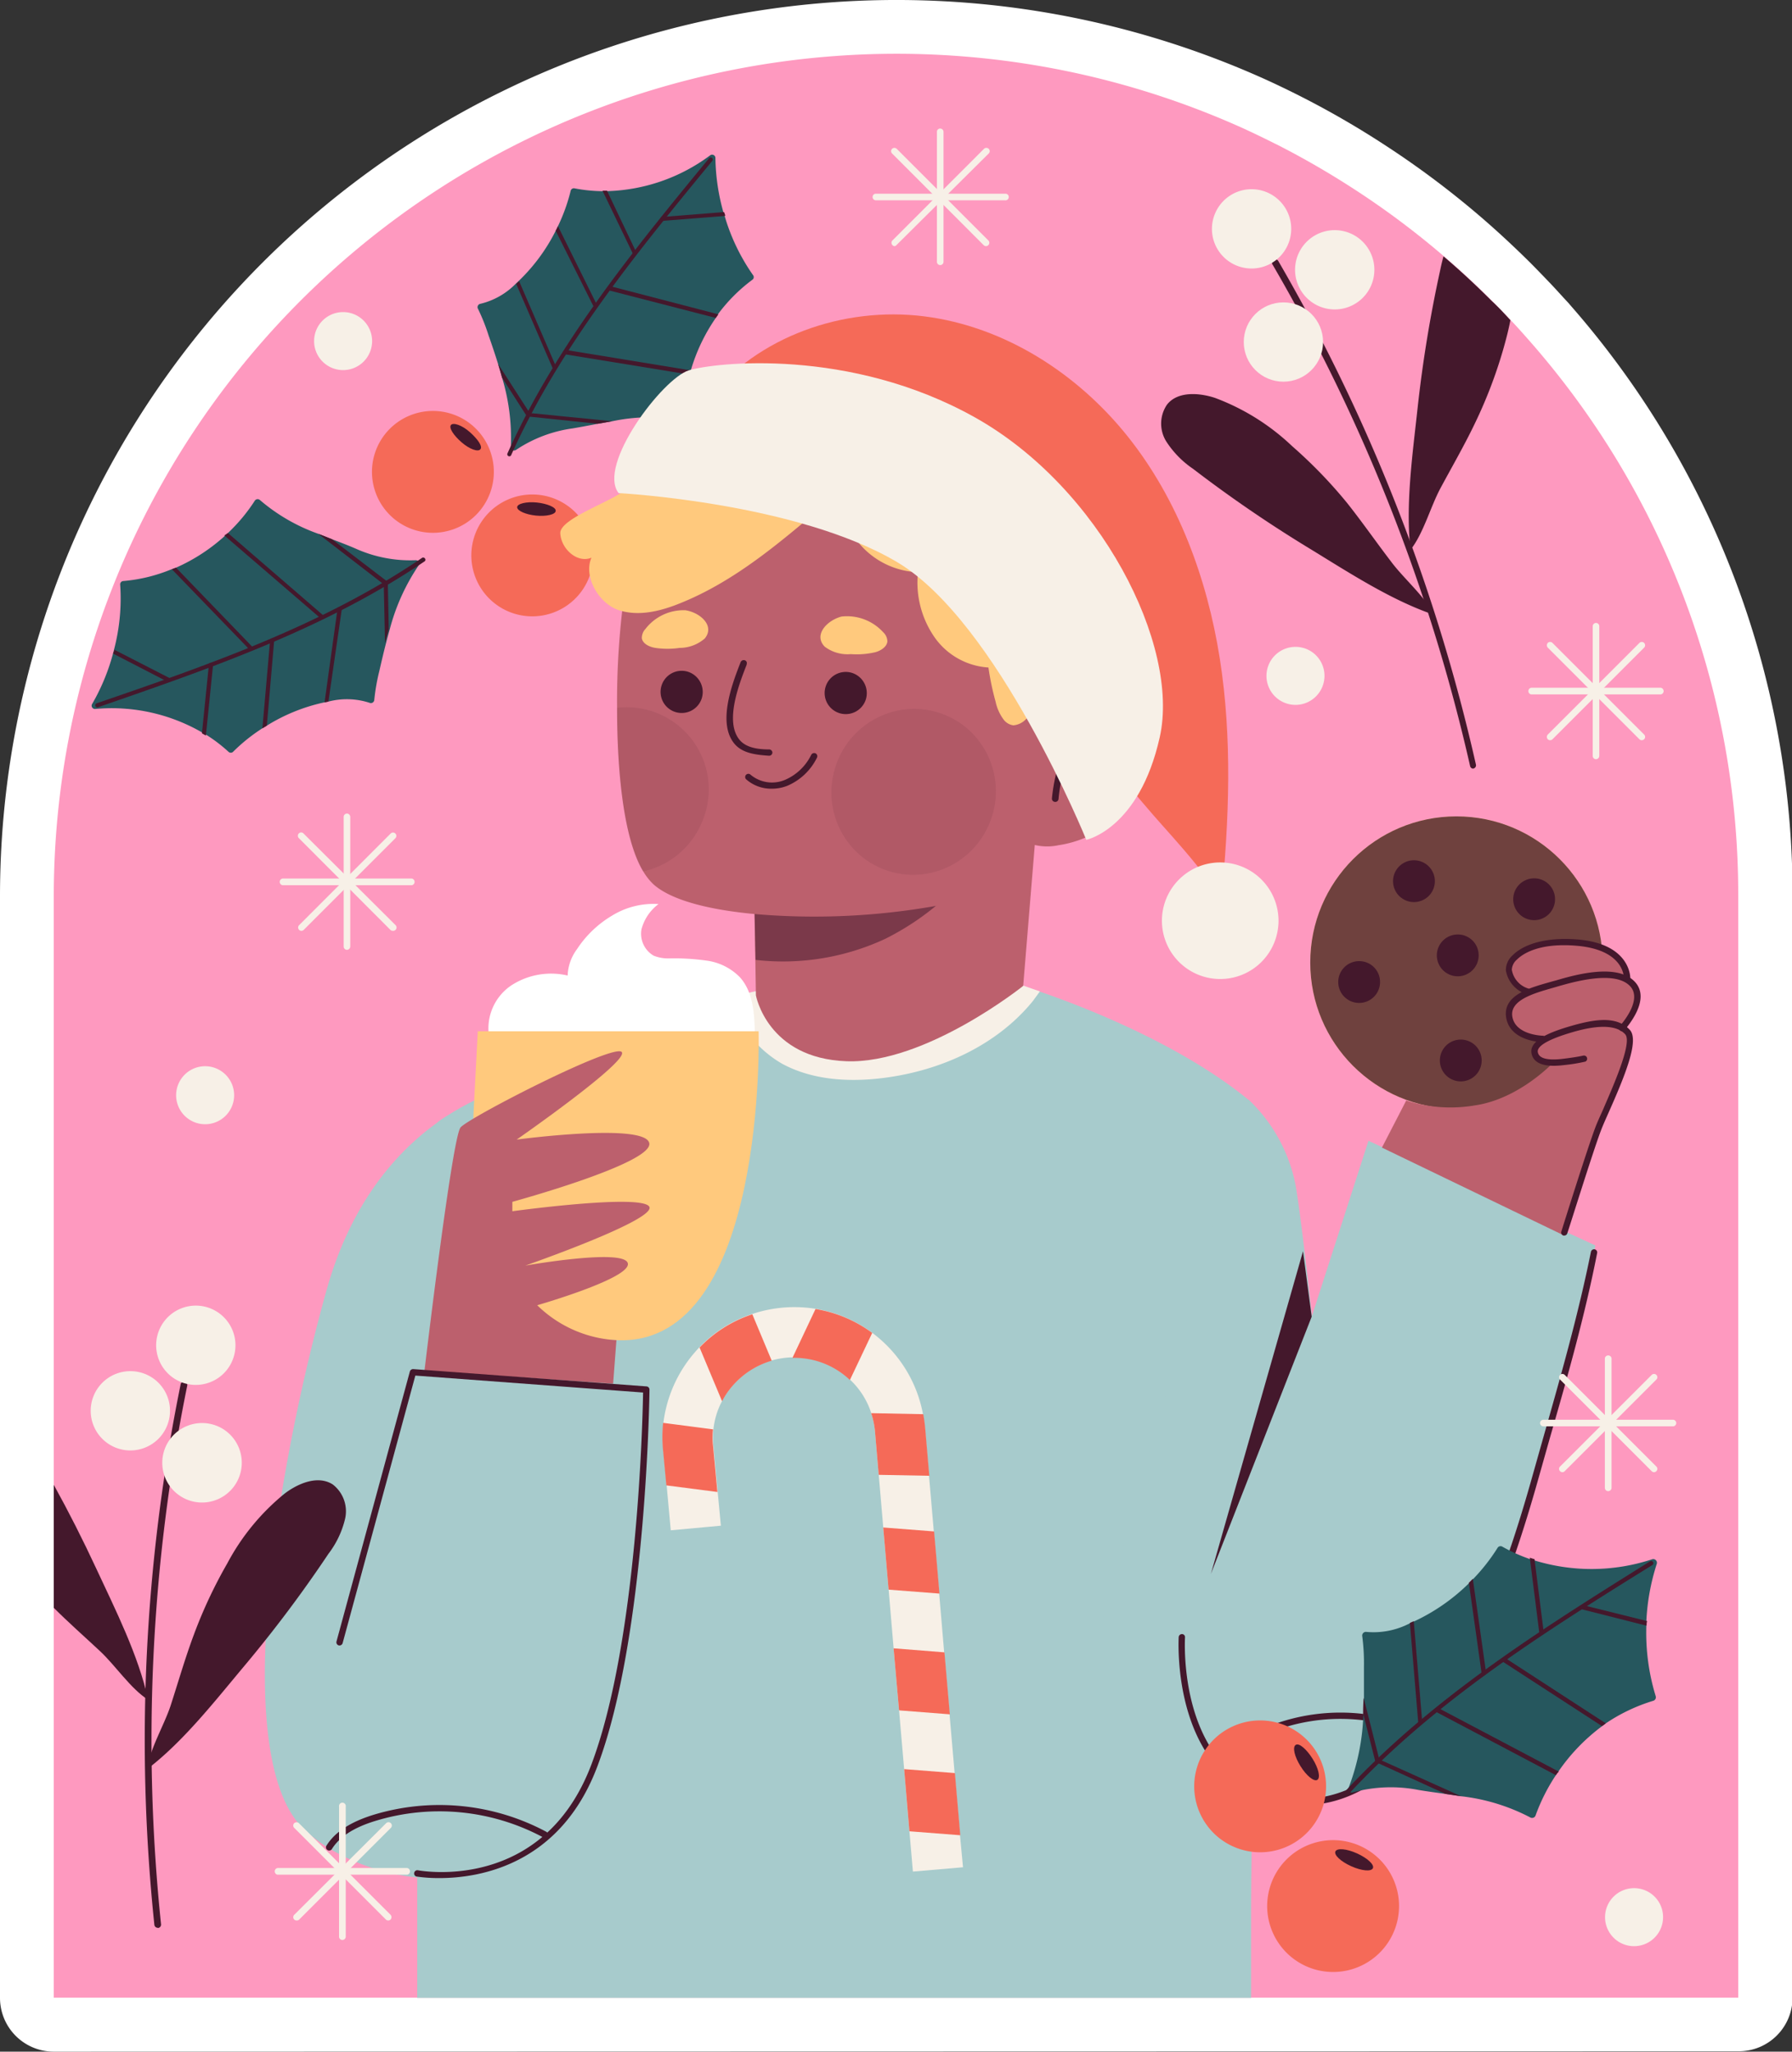 <svg xmlns="http://www.w3.org/2000/svg" viewBox="0 0 190.27 217.86"><rect x="0" y="0" width="190.27" height="217.86" fill="#333333" stroke="none"/><g id="OBJECTS"><path d="M5.71,217.86A5.71,5.71,0,0,1,0,212.15v-117A95.19,95.19,0,0,1,134.29,8.4c1.15.52,2.33,1.09,3.61,1.73l.39.2a94.1,94.1,0,0,1,8.56,4.95A95.85,95.85,0,0,1,157,22.84c1.84,1.57,3.66,3.26,5.42,5,.72.72,1.42,1.45,2.12,2.18s1.32,1.44,2,2.16l.15.18a95,95,0,0,1,23.64,62.75v117a5.71,5.71,0,0,1-5.71,5.71Z" fill="#fff"/><path d="M184.56,95.13v117H5.71v-117A89.49,89.49,0,0,1,131.94,13.6c1.18.54,2.34,1.1,3.49,1.68l.15.07a90.42,90.42,0,0,1,8.16,4.71,88.44,88.44,0,0,1,9.53,7.12c1.76,1.5,3.46,3.08,5.1,4.72.68.67,1.34,1.37,2,2.06s1.23,1.33,1.82,2v0A89,89,0,0,1,184.56,95.13Z" fill="#fe99bf"/><path d="M52,52.44a6.47,6.47,0,1,1-3.71-8.37A6.47,6.47,0,0,1,52,52.44Z" fill="#f56a58"/><path d="M62.55,61.31a6.47,6.47,0,1,1-3.71-8.37A6.47,6.47,0,0,1,62.55,61.31Z" fill="#f56a58"/><path d="M51,47.71c-.24.3-1.14,0-2-.75s-1.36-1.54-1.12-1.83,1.15,0,2,.75S51.28,47.42,51,47.71Z" fill="#44182c"/><path d="M59,54.25c0,.38-1,.61-2.09.5s-2-.51-2-.89,1-.61,2.08-.5S59.06,53.87,59,54.25Z" fill="#44182c"/><path d="M76,33.76a19.22,19.22,0,0,0-2.66,5.6c0,.14-.08.29-.11.42a18.51,18.51,0,0,0-.64,4.43.37.37,0,0,1-.43.34,19.79,19.79,0,0,0-7.15.18L63.46,45h0c-.88.17-1.77.34-2.65.49a14.28,14.28,0,0,0-6,2.27.44.44,0,0,1-.26.08h0a.38.38,0,0,1-.31-.37s0,0,0,0a22.22,22.22,0,0,0-.94-7.4h0c-.14-.5-.28-1-.43-1.47-.31-1-.65-2-1-3a20.56,20.56,0,0,0-1.12-2.81.36.36,0,0,1,.26-.53,7.8,7.8,0,0,0,3.79-2.17l.31-.29s0,0,0,0A19.43,19.43,0,0,0,59,24.51a4.44,4.44,0,0,0,.24-.49h0a19.23,19.23,0,0,0,1.36-3.79A.35.35,0,0,1,61,20a16.39,16.39,0,0,0,2.9.3c.16,0,.31,0,.48,0a19.19,19.19,0,0,0,11-3.79.35.35,0,0,1,.58.28,22.28,22.28,0,0,0,.86,5.79c0,.14.09.28.14.42a21.31,21.31,0,0,0,3,6.22.34.34,0,0,1-.08.49,17.54,17.54,0,0,0-3.71,3.74Z" fill="#26575e"/><path d="M67.48,27.11a.24.24,0,0,1-.29-.1l0-.08-3.22-6.68c.16,0,.31,0,.48,0l3,6.31.14.28A.22.22,0,0,1,67.48,27.11Z" fill="#44182c"/><path d="M77,22.93l-6.58.52a.13.13,0,0,1-.09,0A.22.22,0,0,1,70.4,23l.42,0,6.06-.48C76.92,22.65,77,22.79,77,22.93Z" fill="#44182c"/><path d="M63.36,32.69a.19.19,0,0,1-.18,0,.23.23,0,0,1-.12-.1L63,32.5l-4-8a4.44,4.44,0,0,0,.24-.49l4,8.08.15.3A.21.21,0,0,1,63.36,32.69Z" fill="#44182c"/><path d="M76.28,33.38l-.28.38-11.25-2.9h0a.22.22,0,0,1-.13-.26.21.21,0,0,1,.27-.15l.14,0Z" fill="#44182c"/><path d="M59,39.27a.24.24,0,0,1-.3-.12v0l-3.89-9,.31-.29s0,0,0,0l3.84,8.89.13.31A.22.22,0,0,1,59,39.27Z" fill="#44182c"/><path d="M73.23,39.78,60.09,37.64l-.14,0h0a.22.22,0,0,1,.11-.43l.33,0,13,2.13C73.3,39.5,73.26,39.65,73.23,39.78Z" fill="#44182c"/><path d="M65,44.73,63.46,45h0l-7.19-.75-.23,0H56a.2.2,0,0,1-.09-.09l0,0-2.6-4.05h0c-.14-.5-.28-1-.43-1.47l3.28,5.09.1.16.3,0Z" fill="#44182c"/><path d="M54,48.44h0a.22.22,0,0,1-.12-.29C59.12,36.48,67.34,26.47,75.29,16.8a.22.22,0,0,1,.34.28C67.7,26.73,59.49,36.71,54.28,48.32A.21.21,0,0,1,54,48.44Z" fill="#44182c"/><path d="M18.69,60.28a19.33,19.33,0,0,0,5.19-3.38l.32-.3a18.48,18.48,0,0,0,2.86-3.44.36.36,0,0,1,.54-.06,19.51,19.51,0,0,0,6.19,3.58l1.46.58h0c.85.32,1.69.64,2.52,1a14.14,14.14,0,0,0,6.34,1.23.38.38,0,0,1,.26.07h0a.38.38,0,0,1,.08.48l0,0a22,22,0,0,0-3.07,6.8h0c-.14.49-.28,1-.4,1.48-.26,1-.49,2-.72,3a21.49,21.49,0,0,0-.52,3,.36.36,0,0,1-.5.31,7.79,7.79,0,0,0-4.37-.13l-.41.08h0a19.19,19.19,0,0,0-6.09,2.45l-.47.28h0a18.63,18.63,0,0,0-3.15,2.52.35.35,0,0,1-.49,0,16.23,16.23,0,0,0-2.31-1.77l-.42-.24a19.17,19.17,0,0,0-11.39-2.54.35.35,0,0,1-.35-.54A22,22,0,0,0,12,69.4a3.39,3.39,0,0,0,.11-.43,21.34,21.34,0,0,0,.65-6.89.35.35,0,0,1,.33-.38,17.14,17.14,0,0,0,5.12-1.25Z" fill="#26575e"/><path d="M22.46,70.4a.29.29,0,0,1,.15.09.2.2,0,0,1,0,.15v.09l-.75,7.38-.42-.24.71-7,0-.31A.23.23,0,0,1,22.46,70.4Z" fill="#44182c"/><path d="M12.15,69,18,72a.19.19,0,0,1,.08.07.23.23,0,0,1,0,.23.23.23,0,0,1-.29.09l-.37-.19L12,69.4A3.39,3.39,0,0,0,12.15,69Z" fill="#44182c"/><path d="M28.9,67.8a.21.21,0,0,1,.15.09.27.27,0,0,1,.05.15v.11l-.77,8.91-.47.28.79-9,0-.34A.23.23,0,0,1,28.9,67.8Z" fill="#44182c"/><path d="M18.25,60.45l.44-.17,8.06,8.36h0a.2.2,0,0,1,0,.28.21.21,0,0,1-.31,0l-.11-.11Z" fill="#44182c"/><path d="M36.09,64.51a.19.19,0,0,1,.14.09.22.22,0,0,1,.05.16v0l-1.41,9.74-.41.08h0L35.79,65l.05-.34A.21.21,0,0,1,36.09,64.51Z" fill="#44182c"/><path d="M24.2,56.6l10.07,8.7.11.1,0,0a.23.23,0,0,1,0,.28.22.22,0,0,1-.31,0l-.25-.21-10-8.61Z" fill="#44182c"/><path d="M33.79,56.68l1.46.58h0L41,61.66l.18.14,0,0a.28.28,0,0,1,0,.13V62l.1,4.82h0c-.14.49-.28,1-.4,1.48l-.13-6.06v-.19l-.24-.18Z" fill="#44182c"/><path d="M45.11,59.29h0a.21.21,0,0,1,0,.3C34.49,66.8,22.25,71,10.41,75.1a.22.22,0,0,1-.28-.14.22.22,0,0,1,.14-.28c11.81-4.06,24-8.27,34.54-15.44A.22.22,0,0,1,45.11,59.29Z" fill="#44182c"/><path d="M135,144.56q-.2,3.49-.41,7.16c-.3,4.85-.61,9.85-.84,14.79-.3,6.29-.49,12.45-.63,17.85-.06,2-.09,4-.13,5.74,0,.25,0,.49,0,.73-.14,7.09-.15,11.78-.15,11.78v9.54H44.3c0-3,0-7.44,0-12.78,0-.14,0-.29,0-.44q0-3.21,0-6.8c0-14.08.19-31.86.53-46.34s.88-25.91,1.73-26.68a2,2,0,0,1,.25-.2s0,0,0,0A27.82,27.82,0,0,1,50.34,117c.89-.42,1.91-.9,3-1.4h0c3.76-1.7,8.55-3.7,13.13-5.5l1.48-.58c3.62-1.41,7-2.64,9.51-3.45.77-.24,1.46-.45,2-.61l.71-.18a5,5,0,0,1,1.21-.17c3.1.22,27.18-.42,27.18-.42s.64.2,1.76.58c4.11,1.4,14.58,5.35,22,11.32a2.27,2.27,0,0,1,.32.3l.09.09C135.79,120.29,135.71,131.3,135,144.56Z" fill="#a7cbcc"/><path d="M102.25,198.28l-5.32.46-.37-4.29L96,187.86l-.54-6.24L94.88,175l-.53-6.23-.57-6.6-.48-5.59-.39-4.55a8.55,8.55,0,0,0-.41-2,8.39,8.39,0,0,0-2.26-3.54,8.53,8.53,0,0,0-6.1-2.35h-.26a9.7,9.7,0,0,0-1.94.32,8.73,8.73,0,0,0-4.15,2.66,7.87,7.87,0,0,0-1.12,1.65,8.2,8.2,0,0,0-.92,3,7.79,7.79,0,0,0,0,1.81l.45,4.83.34,3.6-5.32.49-.44-4.79-.34-3.64a14.21,14.21,0,0,1,0-3,14,14,0,0,1,3.31-7.44c.17-.2.34-.39.52-.57a13.65,13.65,0,0,1,5.6-3.53,14.15,14.15,0,0,1,3.74-.71,14.57,14.57,0,0,1,3,.16A13.91,13.91,0,0,1,98,150.17c.09.47.15.94.2,1.43l.44,5.11.51,5.91.57,6.6.53,6.24.57,6.58.54,6.24.57,6.6Z" fill="#f7f0e7"/><polygon points="99.75 169.22 94.35 168.8 93.78 162.2 99.18 162.62 99.75 169.22" fill="#f56a58"/><path d="M98.67,156.71l-5.37-.1-.39-4.55a8.55,8.55,0,0,0-.41-2l5.53.11c.09.47.15.94.2,1.43Z" fill="#f56a58"/><path d="M92.61,141.54l-2.37,5a8.53,8.53,0,0,0-6.1-2.35L86.59,139A13.87,13.87,0,0,1,92.61,141.54Z" fill="#f56a58"/><path d="M77.79,147.15a7.87,7.87,0,0,0-1.12,1.65l-2.39-5.71a13.65,13.65,0,0,1,5.6-3.53l2.06,4.93A8.73,8.73,0,0,0,77.79,147.15Z" fill="#f56a58"/><path d="M75.72,153.6l.45,4.83-5.42-.7-.34-3.64a14.21,14.21,0,0,1,0-3l5.3.69A7.79,7.79,0,0,0,75.72,153.6Z" fill="#f56a58"/><polygon points="100.85 182.04 95.46 181.62 94.88 175.03 100.28 175.46 100.85 182.04" fill="#f56a58"/><polygon points="101.96 194.88 96.56 194.46 96 187.86 101.39 188.28 101.96 194.88" fill="#f56a58"/><path d="M110.41,105.27c-.23.34-.47.65-.72,1-3.86,4.76-9.87,7.46-16,8.21-3.62.44-7.45.21-10.66-1.53a12.14,12.14,0,0,1-5.17-6c-.14-.3-.28-.59-.4-.88a16.15,16.15,0,0,1,4-1c3.1.22,27.18-.42,27.18-.42S109.29,104.89,110.41,105.27Z" fill="#f7f0e7"/><path d="M108.64,104.69s-10.35,8.3-18.76,8-9.62-7-9.62-7l-.06-3.8L80,91,80,87.73,111,76Z" fill="#bc606d"/><g opacity="0.54"><path d="M105.57,89A28.25,28.25,0,0,1,94,99.69a25.72,25.72,0,0,1-13.78,2.24L80,91a57.53,57.53,0,0,1,9.51-1.29C94.76,89.33,100.38,89.92,105.57,89Z" fill="#44182c"/></g><path d="M113.62,67.72,113.54,69s-.25,1.24-.65,3.18c0,.21-.09.45-.14.68h0c-.56,2.61-1.38,6.23-2.31,9.74v0c-.63,2.34-1.31,4.62-2,6.56a17.43,17.43,0,0,1-2.06,4.28c-.9,1.13-3.56,2.09-7.09,2.77a73.88,73.88,0,0,1-19.16.85h0c-4.77-.44-8.83-1.44-10.74-3.15a6.18,6.18,0,0,1-1.12-1.43C66.19,89,65.52,81.82,65.52,75.16a84.09,84.09,0,0,1,.72-11.72,24,24,0,0,1,31-21.07c.66.21,1.31.45,2,.72C109.48,47.43,115.38,57,113.62,67.72Z" fill="#bc606d"/><path d="M68.52,66.8a1.38,1.38,0,0,0-.37,1c.12.57.8.9,1.44,1a8.79,8.79,0,0,0,2.56,0,4.09,4.09,0,0,0,2.68-1c1.12-1.37-.53-2.78-2.07-3A5.12,5.12,0,0,0,68.52,66.8Z" fill="#ffc97d"/><path d="M93.76,67.12a1.38,1.38,0,0,1,.46,1c-.06.57-.71,1-1.34,1.15a8.69,8.69,0,0,1-2.55.19,4,4,0,0,1-2.76-.79c-1.24-1.26.27-2.81,1.78-3.2A5.19,5.19,0,0,1,93.76,67.12Z" fill="#ffc97d"/><path d="M81.64,80.25h0C80.26,80.15,78.86,80,78,79c-1.87-2.21-.25-6.41.63-8.67a.36.36,0,0,1,.44-.22.31.31,0,0,1,.21.41l0,.06c-.83,2.12-2.36,6.08-.74,8,.69.82,1.94,1,3.15,1a.35.35,0,0,1,.32.36A.35.35,0,0,1,81.64,80.25Z" fill="#44182c"/><path d="M81.92,83.75a4,4,0,0,1-2.7-1,.34.34,0,0,1,0-.48.34.34,0,0,1,.48,0,3.54,3.54,0,0,0,3.61.56,5.53,5.53,0,0,0,2.83-2.69.36.36,0,0,1,.46-.14.34.34,0,0,1,.14.46,6.21,6.21,0,0,1-3.19,3A4.5,4.5,0,0,1,81.92,83.75Z" fill="#44182c"/><path d="M74.5,74.19a2.24,2.24,0,1,1-1.43-2.85A2.26,2.26,0,0,1,74.5,74.19Z" fill="#44182c"/><path d="M91.92,74.31a2.24,2.24,0,1,1-1.43-2.85A2.26,2.26,0,0,1,91.92,74.31Z" fill="#44182c"/><g opacity="0.32"><g opacity="0.31"><ellipse cx="97.01" cy="84.09" rx="8.82" ry="8.72" transform="translate(-14.84 147.11) rotate(-70.32)" fill="#44182c"/></g><g opacity="0.31"><path d="M74.71,86.85a8.84,8.84,0,0,1-6.45,5.69C66.19,89,65.51,81.82,65.52,75.16a8.72,8.72,0,0,1,9.19,11.69Z" fill="#44182c"/></g></g><path d="M118,72.73A5.66,5.66,0,0,1,120.24,74a6.19,6.19,0,0,1,1.6,3.43,10.59,10.59,0,0,1-2.15,8.13,11.52,11.52,0,0,1-7.29,4.19,5.72,5.72,0,0,1-4.42-.85c-3.39-2.67-1.88-9-.17-12.27S114.58,71.68,118,72.73Z" fill="#bc606d"/><path d="M112,85.15h0a.34.34,0,0,1-.31-.36,19,19,0,0,1,6.26-12.34.33.33,0,1,1,.44.5,18.26,18.26,0,0,0-6,11.9A.34.34,0,0,1,112,85.15Z" fill="#44182c"/><path d="M113.62,67.72,113.54,69s-.25,1.24-.65,3.18c-.06.08-.13.15-.19.22-.21.24-.41.46-.65.7-1,1.06-2,2.11-3,3.13a2.07,2.07,0,0,1-1.45.79,1.54,1.54,0,0,1-1-.56,4.89,4.89,0,0,1-.89-1.95,28.56,28.56,0,0,1-.76-3.63,7.56,7.56,0,0,1-5.87-3.43,10.19,10.19,0,0,1-1.61-6.69,8.56,8.56,0,0,1-6.29-3.11,12,12,0,0,1-2.93-6.38,21.72,21.72,0,0,1,5.06-6.47,13.54,13.54,0,0,1,3.92-2.46c.66.21,1.31.45,2,.72C109.48,47.43,115.38,57,113.62,67.72Z" fill="#ffc97d"/><path d="M99.71,43.16A13.21,13.21,0,0,0,94.18,41c-11.89-2.3-19.85,1.52-27.58,10.8-1,1.26-7.19,3.19-7.11,4.83s1.79,3.22,3.31,2.59c-.88,2,.77,4.87,2.9,5.57s4.48.1,6.56-.75C78,61.72,82.73,57.68,87.4,53.72a2.28,2.28,0,0,1,.6-.36,102,102,0,0,0,10-5.59,6,6,0,0,0,1.71-1.45C100.14,45.7,100.31,43.61,99.71,43.16Z" fill="#ffc97d"/><path d="M75.11,42.47c5.3-6.76,14.47-9.95,23-8.88s16.29,6.06,21.64,12.77,8.42,15.06,9.76,23.54,1,17.15.16,25.69c-2.23-3.77-5.53-7-8.36-10.37C107.86,69.4,93.4,52.29,75.11,42.47Z" fill="#f56a58"/><path d="M135.75,97.78a6.19,6.19,0,1,1-6.19-6.2A6.19,6.19,0,0,1,135.75,97.78Z" fill="#f7f0e7"/><path d="M65.68,52.36s18.92,1,29.59,7.34,20.07,29.48,20.07,29.48,5.62-1.15,7.8-10.9-6.31-26.49-19.61-33.95-27.64-5.85-30.4-5S63.38,49.38,65.68,52.36Z" fill="#f7f0e7"/><path d="M55.78,115s-15.6,2.29-21.11,22-10.32,50-2.29,57.35,26.15,7.8,29.13-4.82S55.78,115,55.78,115Z" fill="#a7cbcc"/><path d="M51.93,110.09a5.51,5.51,0,0,1,2.34-5.44,7.74,7.74,0,0,1,6-1.06,5,5,0,0,1,1-2.81A11.42,11.42,0,0,1,65,97.22,8.39,8.39,0,0,1,69.92,96a4.92,4.92,0,0,0-1.81,2.68,2.7,2.7,0,0,0,1.29,2.8,4.16,4.16,0,0,0,1.72.29,24.6,24.6,0,0,1,3.94.24,6.07,6.07,0,0,1,3.48,1.74c1.43,1.56,1.56,3.87,1.61,6C70.73,110.3,61.36,110,51.93,110.09Z" fill="#fff"/><path d="M50.27,118.35l.46-8.84H80.55s.92,33.15-14.8,32.81S50.16,124.54,50.27,118.35Z" fill="#ffc97d"/><path d="M45.07,145.56S48,120.79,48.9,119.72s16.36-9,17.12-8-11.16,9.29-11.16,9.29,13.46-1.8,14.07.34-14.53,6.27-14.53,6.27v1s13.61-1.87,14.53-.5-13.15,6.27-13.15,6.27,10.89-1.93,10.89-.15c0,1.6-9.63,4.36-9.63,4.36a13,13,0,0,0,8.41,3.71l-.35,4.62Z" fill="#bc606d"/><path d="M46.65,199.43a16.63,16.63,0,0,1-2.4-.16.33.33,0,0,1-.27-.4.34.34,0,0,1,.39-.27c.54.1,13.32,2.3,18.43-11.25,4.88-12.95,5.43-36.48,5.48-39.48l-24.18-1.8-7.72,28.41a.35.35,0,0,1-.42.24.34.34,0,0,1-.23-.42l7.79-28.67a.36.36,0,0,1,.35-.25l24.78,1.84a.34.34,0,0,1,.31.34c0,.26-.29,26.14-5.53,40C59.48,198.07,50.86,199.43,46.65,199.43Z" fill="#44182c"/><path d="M34.94,196.5a.26.26,0,0,1-.17-.05.33.33,0,0,1-.11-.46c.9-1.45,2.54-2.52,5-3.28A24.07,24.07,0,0,1,58,194.51a.34.34,0,1,1-.32.6,23.31,23.31,0,0,0-17.83-1.75c-2.29.7-3.8,1.68-4.62,3A.32.32,0,0,1,34.94,196.5Z" fill="#44182c"/><path d="M132.54,116.74a17,17,0,0,1,5,9c.56,3,1.76,14,1.76,14l6-18.6,24.09,11.11S159,189.16,140.65,191,115,179.34,115,179.34Z" fill="#a7cbcc"/><path d="M138.44,191.68a13.09,13.09,0,0,1-2.29-.21c-11.93-2.17-11-17.48-11-17.64a.35.35,0,0,1,.36-.31.32.32,0,0,1,.31.36c0,.15-.9,14.86,10.43,16.92,8.17,1.49,14.18-5.69,17.78-12,3.39-5.9,6.07-12.72,8.69-22.1l1.2-4.25c1.81-6.37,3.68-12.95,5-19.52a.35.35,0,0,1,.4-.27.34.34,0,0,1,.26.4c-1.29,6.6-3.16,13.2-5,19.57l-1.2,4.25c-2.64,9.44-5.34,16.3-8.75,22.26S145.82,191.68,138.44,191.68Z" fill="#44182c"/><polygon points="139.27 139.82 128.57 167.13 138.35 132.87 139.27 139.82" fill="#44182c"/><path d="M129.27,187.27a.34.34,0,0,1-.25-.11.34.34,0,0,1,0-.48,20.75,20.75,0,0,1,21.56-3.11.34.34,0,0,1,.16.45.33.33,0,0,1-.44.16,20.08,20.08,0,0,0-20.84,3A.3.3,0,0,1,129.27,187.27Z" fill="#44182c"/><circle cx="154.64" cy="102.21" r="15.52" fill="#ffc97d"/><g opacity="0.77"><circle cx="154.64" cy="102.21" r="15.52" fill="#44182c"/></g><path d="M152.35,93.57a2.22,2.22,0,1,1-2.22-2.22A2.22,2.22,0,0,1,152.35,93.57Z" fill="#44182c"/><path d="M157,101.45a2.22,2.22,0,1,1-2.22-2.22A2.21,2.21,0,0,1,157,101.45Z" fill="#44182c"/><path d="M157.32,112.61a2.22,2.22,0,1,1-2.22-2.22A2.22,2.22,0,0,1,157.32,112.61Z" fill="#44182c"/><path d="M165.11,95.48a2.22,2.22,0,1,1-2.21-2.21A2.21,2.21,0,0,1,165.11,95.48Z" fill="#44182c"/><path d="M146.53,104.28a2.22,2.22,0,1,1-2.21-2.22A2.21,2.21,0,0,1,146.53,104.28Z" fill="#44182c"/><path d="M146.73,121.86l2.58-5a15.3,15.3,0,0,0,7.28.52c4.74-.68,8.37-4.59,8.37-4.59s-3.44-.46-1.15-2.18c0,0-3.55-.8-3.72-3-.12-1.49,2.81-2.23,2.81-2.23s-3.33-1.15-2.53-3,5.93-3,9-1.84a4.83,4.83,0,0,1,3.36,3.67,1.77,1.77,0,0,1,.92,2.18,7.63,7.63,0,0,1-1.38,3s1.72.69.35,3-6.54,18.81-6.54,18.81Z" fill="#bc606d"/><path d="M162.21,105.57l-.1,0a3.18,3.18,0,0,1-2.22-2.54,2.11,2.11,0,0,1,.74-1.61c.62-.63,2.53-2,6.88-1.66,5.69.48,5.59,4.1,5.59,4.13a.31.31,0,0,1-.36.32.34.34,0,0,1-.32-.35c0-.13,0-3-5-3.43-4.08-.35-5.8.91-6.35,1.46a1.53,1.53,0,0,0-.55,1.08,2.52,2.52,0,0,0,1.75,2,.33.33,0,0,1,.22.42A.34.34,0,0,1,162.21,105.57Z" fill="#44182c"/><path d="M163.81,110.67h0c-.14,0-3.44-.09-3.88-2.57s2.6-3.23,4.8-3.86l.48-.13c1.91-.56,6.37-1.85,8.31.08s-.91,5-1,5.17a.34.34,0,1,1-.49-.46s2.51-2.76,1-4.23c-1.65-1.65-6-.39-7.64.08l-.48.14c-2.07.59-4.65,1.32-4.33,3.09.35,1.94,3.2,2,3.23,2a.34.34,0,0,1,.33.34A.33.33,0,0,1,163.81,110.67Z" fill="#44182c"/><path d="M166.11,131.2H166a.33.33,0,0,1-.22-.42c.11-.37,2.82-9,3.62-11.09.16-.43.44-1.05.77-1.78,1-2.34,3.2-7.19,2.39-8.08s-2.54-1.11-5.51-.25c-3.26.94-3.85,1.68-3.77,2.14.12.69,1.05.92,2.78.7s2-.33,2.06-.33a.34.34,0,0,1,.21.64,17.45,17.45,0,0,1-2.19.36c-2.15.28-3.33-.15-3.53-1.25-.25-1.42,2.14-2.3,4.25-2.91,2.38-.68,4.78-1.11,6.2.44,1,1.12-.5,4.81-2.28,8.81-.32.72-.59,1.33-.75,1.75-.79,2-3.58,11-3.61,11A.33.33,0,0,1,166.11,131.2Z" fill="#44182c"/><path d="M139.21,194.13a7,7,0,1,1-.92-9.81A7,7,0,0,1,139.21,194.13Z" fill="#f56a58"/><path d="M147,206.79A7,7,0,1,1,146,197,7,7,0,0,1,147,206.79Z" fill="#f56a58"/><path d="M139.87,189c-.35.22-1.15-.43-1.79-1.46s-.86-2-.51-2.25,1.15.44,1.79,1.46S140.23,188.77,139.87,189Z" fill="#44182c"/><path d="M145.77,198.38c-.17.38-1.19.29-2.3-.21s-1.85-1.19-1.68-1.57,1.2-.29,2.3.21S145.94,198,145.77,198.38Z" fill="#44182c"/><path d="M170.09,183.31a20.25,20.25,0,0,0-4.62,4.8c-.1.13-.18.26-.27.39a19.84,19.84,0,0,0-2.16,4.29.39.39,0,0,1-.56.2,20.85,20.85,0,0,0-7.34-2.25l-1.67-.25h0c-1-.14-1.92-.26-2.87-.42a15.3,15.3,0,0,0-6.93.25.41.41,0,0,1-.29,0h0a.4.4,0,0,1-.19-.48.08.08,0,0,1,0,0,23.7,23.7,0,0,0,1.57-7.86h0q0-.82.06-1.65c0-1.13,0-2.24,0-3.34a22.14,22.14,0,0,0-.18-3.25.39.39,0,0,1,.45-.45,8.31,8.31,0,0,0,4.61-.92l.41-.18s0,0,0,0a20.77,20.77,0,0,0,5.79-4c.15-.14.28-.27.42-.42h0a20.19,20.19,0,0,0,2.69-3.41.37.37,0,0,1,.51-.12,17.48,17.48,0,0,0,2.85,1.29c.16.05.32.11.5.15a20.57,20.57,0,0,0,12.54-.1.39.39,0,0,1,.5.49,23.35,23.35,0,0,0-1.11,6.19c0,.17,0,.33,0,.49a23,23,0,0,0,1,7.37.39.39,0,0,1-.25.48A18.69,18.69,0,0,0,170.5,183Z" fill="#26575e"/><path d="M163.69,173.62a.23.23,0,0,1-.18-.06.2.2,0,0,1-.08-.14l0-.1-1-7.91c.16.05.32.11.5.15l.94,7.46,0,.33A.23.23,0,0,1,163.69,173.62Z" fill="#44182c"/><path d="M174.83,172.63,168,170.9s-.06,0-.09-.05a.25.25,0,0,1-.08-.24.24.24,0,0,1,.28-.16l.44.11,6.34,1.58C174.83,172.31,174.83,172.47,174.83,172.63Z" fill="#44182c"/><path d="M157.57,177.9a.2.2,0,0,1-.18-.06.19.19,0,0,1-.09-.14l0-.11-1.34-9.52c.15-.14.28-.27.42-.42l1.36,9.62.05.36A.24.24,0,0,1,157.57,177.9Z" fill="#44182c"/><path d="M170.5,183l-.41.29-10.47-6.8v0h0a.24.24,0,0,1,.28-.38l.14.09Z" fill="#44182c"/><path d="M150.84,183.09a.2.2,0,0,1-.17-.06.22.22,0,0,1-.09-.16v0l-.88-10.54.41-.18s0,0,0,0l.87,10.37,0,.37A.23.23,0,0,1,150.84,183.09Z" fill="#44182c"/><path d="M165.2,188.5l-12.65-6.68-.13-.07,0,0a.24.24,0,0,1-.05-.29.25.25,0,0,1,.32-.11l.31.17,12.52,6.61C165.37,188.24,165.29,188.37,165.2,188.5Z" fill="#44182c"/><path d="M155.14,190.74l-1.67-.25h0l-7.07-3.23-.22-.1s0,0-.06,0A.21.21,0,0,1,146,187l0-.06-1.27-5h0q0-.82.06-1.65l1.6,6.31,0,.2.29.13Z" fill="#44182c"/><path d="M142.65,190.74h0a.23.23,0,0,1,0-.33c9.33-10.1,21.13-17.48,32.54-24.61a.24.24,0,0,1,.33.07.23.23,0,0,1-.08.32C164,173.3,152.26,180.67,143,190.72A.25.25,0,0,1,142.65,190.74Z" fill="#44182c"/><path d="M156.43,81.62a.34.34,0,0,1-.34-.28,188.65,188.65,0,0,0-21-53.29.36.36,0,0,1,.62-.36,189.38,189.38,0,0,1,21,53.5.35.35,0,0,1-.27.42Z" fill="#44182c"/><path d="M128.9,25.65a4.21,4.21,0,1,0,2.65-5.34A4.22,4.22,0,0,0,128.9,25.65Z" fill="#f7f0e7"/><path d="M137.73,30a4.21,4.21,0,1,0,2.64-5.34A4.21,4.21,0,0,0,137.73,30Z" fill="#f7f0e7"/><circle cx="136.27" cy="36.32" r="4.21" fill="#f7f0e7"/><path d="M160.37,34c-.2,1.06-.48,2.11-.77,3.13a49.77,49.77,0,0,1-3,7.83c-1.12,2.34-2.43,4.6-3.66,6.89-1.07,2-1.8,4.8-3.18,6.54-.54-4.82.23-10.19.75-15a138.47,138.47,0,0,1,2.41-14.72c.1-.49.22-1,.35-1.45,1.76,1.5,3.46,3.08,5.1,4.72C159.05,32.57,159.71,33.27,160.37,34Z" fill="#44182c"/><path d="M143,53.37a50.23,50.23,0,0,0-5.81-6A24.06,24.06,0,0,0,129,42.25c-1.74-.57-4-.7-5.1.73a3.58,3.58,0,0,0-.08,3.88,10.16,10.16,0,0,0,2.85,2.92A139.54,139.54,0,0,0,139,58.22c4.13,2.52,8.66,5.5,13.25,7.06-1-2-3.21-3.84-4.56-5.66C146.09,57.53,144.61,55.39,143,53.37Z" fill="#44182c"/><path d="M16.74,204.71a.36.36,0,0,1-.35-.32A189.11,189.11,0,0,1,19.18,147a.35.35,0,0,1,.42-.28.36.36,0,0,1,.28.42,188.69,188.69,0,0,0-2.78,57.2.36.36,0,0,1-.32.39Z" fill="#44182c"/><path d="M25,142.85a4.21,4.21,0,1,1-4.21-4.21A4.21,4.21,0,0,1,25,142.85Z" fill="#f7f0e7"/><path d="M18.05,149.81a4.21,4.21,0,1,1-4.21-4.21A4.2,4.2,0,0,1,18.05,149.81Z" fill="#f7f0e7"/><path d="M25.67,155.32a4.22,4.22,0,1,1-4.21-4.21A4.21,4.21,0,0,1,25.67,155.32Z" fill="#f7f0e7"/><path d="M15.73,180.5c-1.87-1.19-3.45-3.62-5.11-5.17s-3.31-3-4.91-4.6V157.67c1.61,2.91,3.1,5.86,4.5,8.87C12.25,170.93,14.7,175.77,15.73,180.5Z" fill="#44182c"/><path d="M20.57,173.62A50,50,0,0,1,24.14,166a24.08,24.08,0,0,1,6.12-7.43c1.47-1.1,3.53-1.93,5.07-.94a3.59,3.59,0,0,1,1.31,3.65A9.88,9.88,0,0,1,34.87,165a136.9,136.9,0,0,1-8.95,11.93c-3.11,3.71-6.45,8-10.29,10.93.28-2.19,1.81-4.66,2.51-6.82C18.94,178.56,19.66,176.06,20.57,173.62Z" fill="#44182c"/><path d="M41.7,98.84a.35.35,0,0,1-.25-.1L31.73,89a.35.35,0,0,1,0-.5.34.34,0,0,1,.49,0L42,98.24a.35.35,0,0,1-.25.6Z" fill="#f7f0e7"/><path d="M36.84,100.86a.35.35,0,0,1-.35-.36V86.75a.35.35,0,0,1,.35-.36.36.36,0,0,1,.35.36V100.5A.36.36,0,0,1,36.84,100.86Z" fill="#f7f0e7"/><path d="M32,98.84a.31.31,0,0,1-.24-.1.35.35,0,0,1,0-.5l9.72-9.73a.35.35,0,0,1,.5.5l-9.73,9.73A.35.35,0,0,1,32,98.84Z" fill="#f7f0e7"/><path d="M43.72,94H30a.36.36,0,0,1,0-.71H43.72a.36.36,0,0,1,0,.71Z" fill="#f7f0e7"/><path d="M104.69,26.14a.36.36,0,0,1-.25-.11L94.72,16.3a.35.35,0,0,1,0-.5.36.36,0,0,1,.49,0l9.73,9.73a.35.35,0,0,1,0,.5A.36.36,0,0,1,104.69,26.14Z" fill="#f7f0e7"/><path d="M99.83,28.15a.35.35,0,0,1-.35-.35V14a.34.34,0,0,1,.35-.35.35.35,0,0,1,.35.35V27.8A.35.35,0,0,1,99.83,28.15Z" fill="#f7f0e7"/><path d="M95,26.14a.32.32,0,0,1-.24-.11.35.35,0,0,1,0-.5l9.72-9.73a.37.37,0,0,1,.5,0,.35.35,0,0,1,0,.5L95.21,26A.36.36,0,0,1,95,26.14Z" fill="#f7f0e7"/><path d="M106.71,21.27H93a.35.35,0,0,1-.35-.35.34.34,0,0,1,.35-.35h13.76a.35.35,0,0,1,.35.35A.35.35,0,0,1,106.71,21.27Z" fill="#f7f0e7"/><path d="M174.32,78.6a.35.35,0,0,1-.25-.1l-9.73-9.73a.37.37,0,0,1,0-.5.35.35,0,0,1,.5,0L174.57,78a.35.35,0,0,1-.25.6Z" fill="#f7f0e7"/><path d="M169.46,80.62a.35.35,0,0,1-.35-.36V66.5a.35.35,0,0,1,.35-.35.35.35,0,0,1,.35.35V80.26A.36.36,0,0,1,169.46,80.62Z" fill="#f7f0e7"/><path d="M164.59,78.6a.35.35,0,0,1-.25-.1.37.37,0,0,1,0-.5l9.73-9.73a.35.35,0,0,1,.5.5l-9.73,9.73A.35.35,0,0,1,164.59,78.6Z" fill="#f7f0e7"/><path d="M176.34,73.74H162.58a.36.36,0,0,1,0-.71h13.76a.36.36,0,0,1,0,.71Z" fill="#f7f0e7"/><path d="M175.62,156.33a.36.36,0,0,1-.25-.11l-9.73-9.73a.34.34,0,0,1,0-.49.35.35,0,0,1,.5,0l9.73,9.73a.34.34,0,0,1,0,.49A.36.36,0,0,1,175.62,156.33Z" fill="#f7f0e7"/><path d="M170.75,158.34a.35.35,0,0,1-.35-.35V144.23a.36.36,0,0,1,.71,0V158A.36.36,0,0,1,170.75,158.34Z" fill="#f7f0e7"/><path d="M165.89,156.33a.36.36,0,0,1-.25-.11.34.34,0,0,1,0-.49l9.73-9.73a.35.35,0,0,1,.5,0,.34.34,0,0,1,0,.49l-9.73,9.73A.36.36,0,0,1,165.89,156.33Z" fill="#f7f0e7"/><path d="M177.63,151.46H163.87a.35.35,0,0,1,0-.7h13.76a.35.35,0,1,1,0,.7Z" fill="#f7f0e7"/><path d="M41.22,203.93a.35.35,0,0,1-.25-.1l-9.73-9.73a.35.35,0,0,1,0-.5.37.37,0,0,1,.5,0l9.73,9.73a.37.37,0,0,1,0,.5A.35.35,0,0,1,41.22,203.93Z" fill="#f7f0e7"/><path d="M36.35,206a.35.35,0,0,1-.35-.35V191.84a.36.36,0,1,1,.71,0V205.6A.36.36,0,0,1,36.35,206Z" fill="#f7f0e7"/><path d="M31.49,203.93a.35.35,0,0,1-.25-.6L41,193.6a.35.35,0,0,1,.5.5l-9.73,9.73A.35.35,0,0,1,31.49,203.93Z" fill="#f7f0e7"/><path d="M43.23,199.07H29.47a.36.36,0,0,1,0-.71H43.23a.36.36,0,0,1,0,.71Z" fill="#f7f0e7"/><path d="M24.86,116.3a3.08,3.08,0,1,1-3.08-3.08A3.08,3.08,0,0,1,24.86,116.3Z" fill="#f7f0e7"/><path d="M140.63,71.76a3.08,3.08,0,1,1-3.07-3.07A3.07,3.07,0,0,1,140.63,71.76Z" fill="#f7f0e7"/><path d="M176.58,203.57a3.08,3.08,0,1,1-3.07-3.07A3.07,3.07,0,0,1,176.58,203.57Z" fill="#f7f0e7"/><path d="M39.51,36.22a3.08,3.08,0,1,1-3.08-3.08A3.08,3.08,0,0,1,39.51,36.22Z" fill="#f7f0e7"/></g></svg>